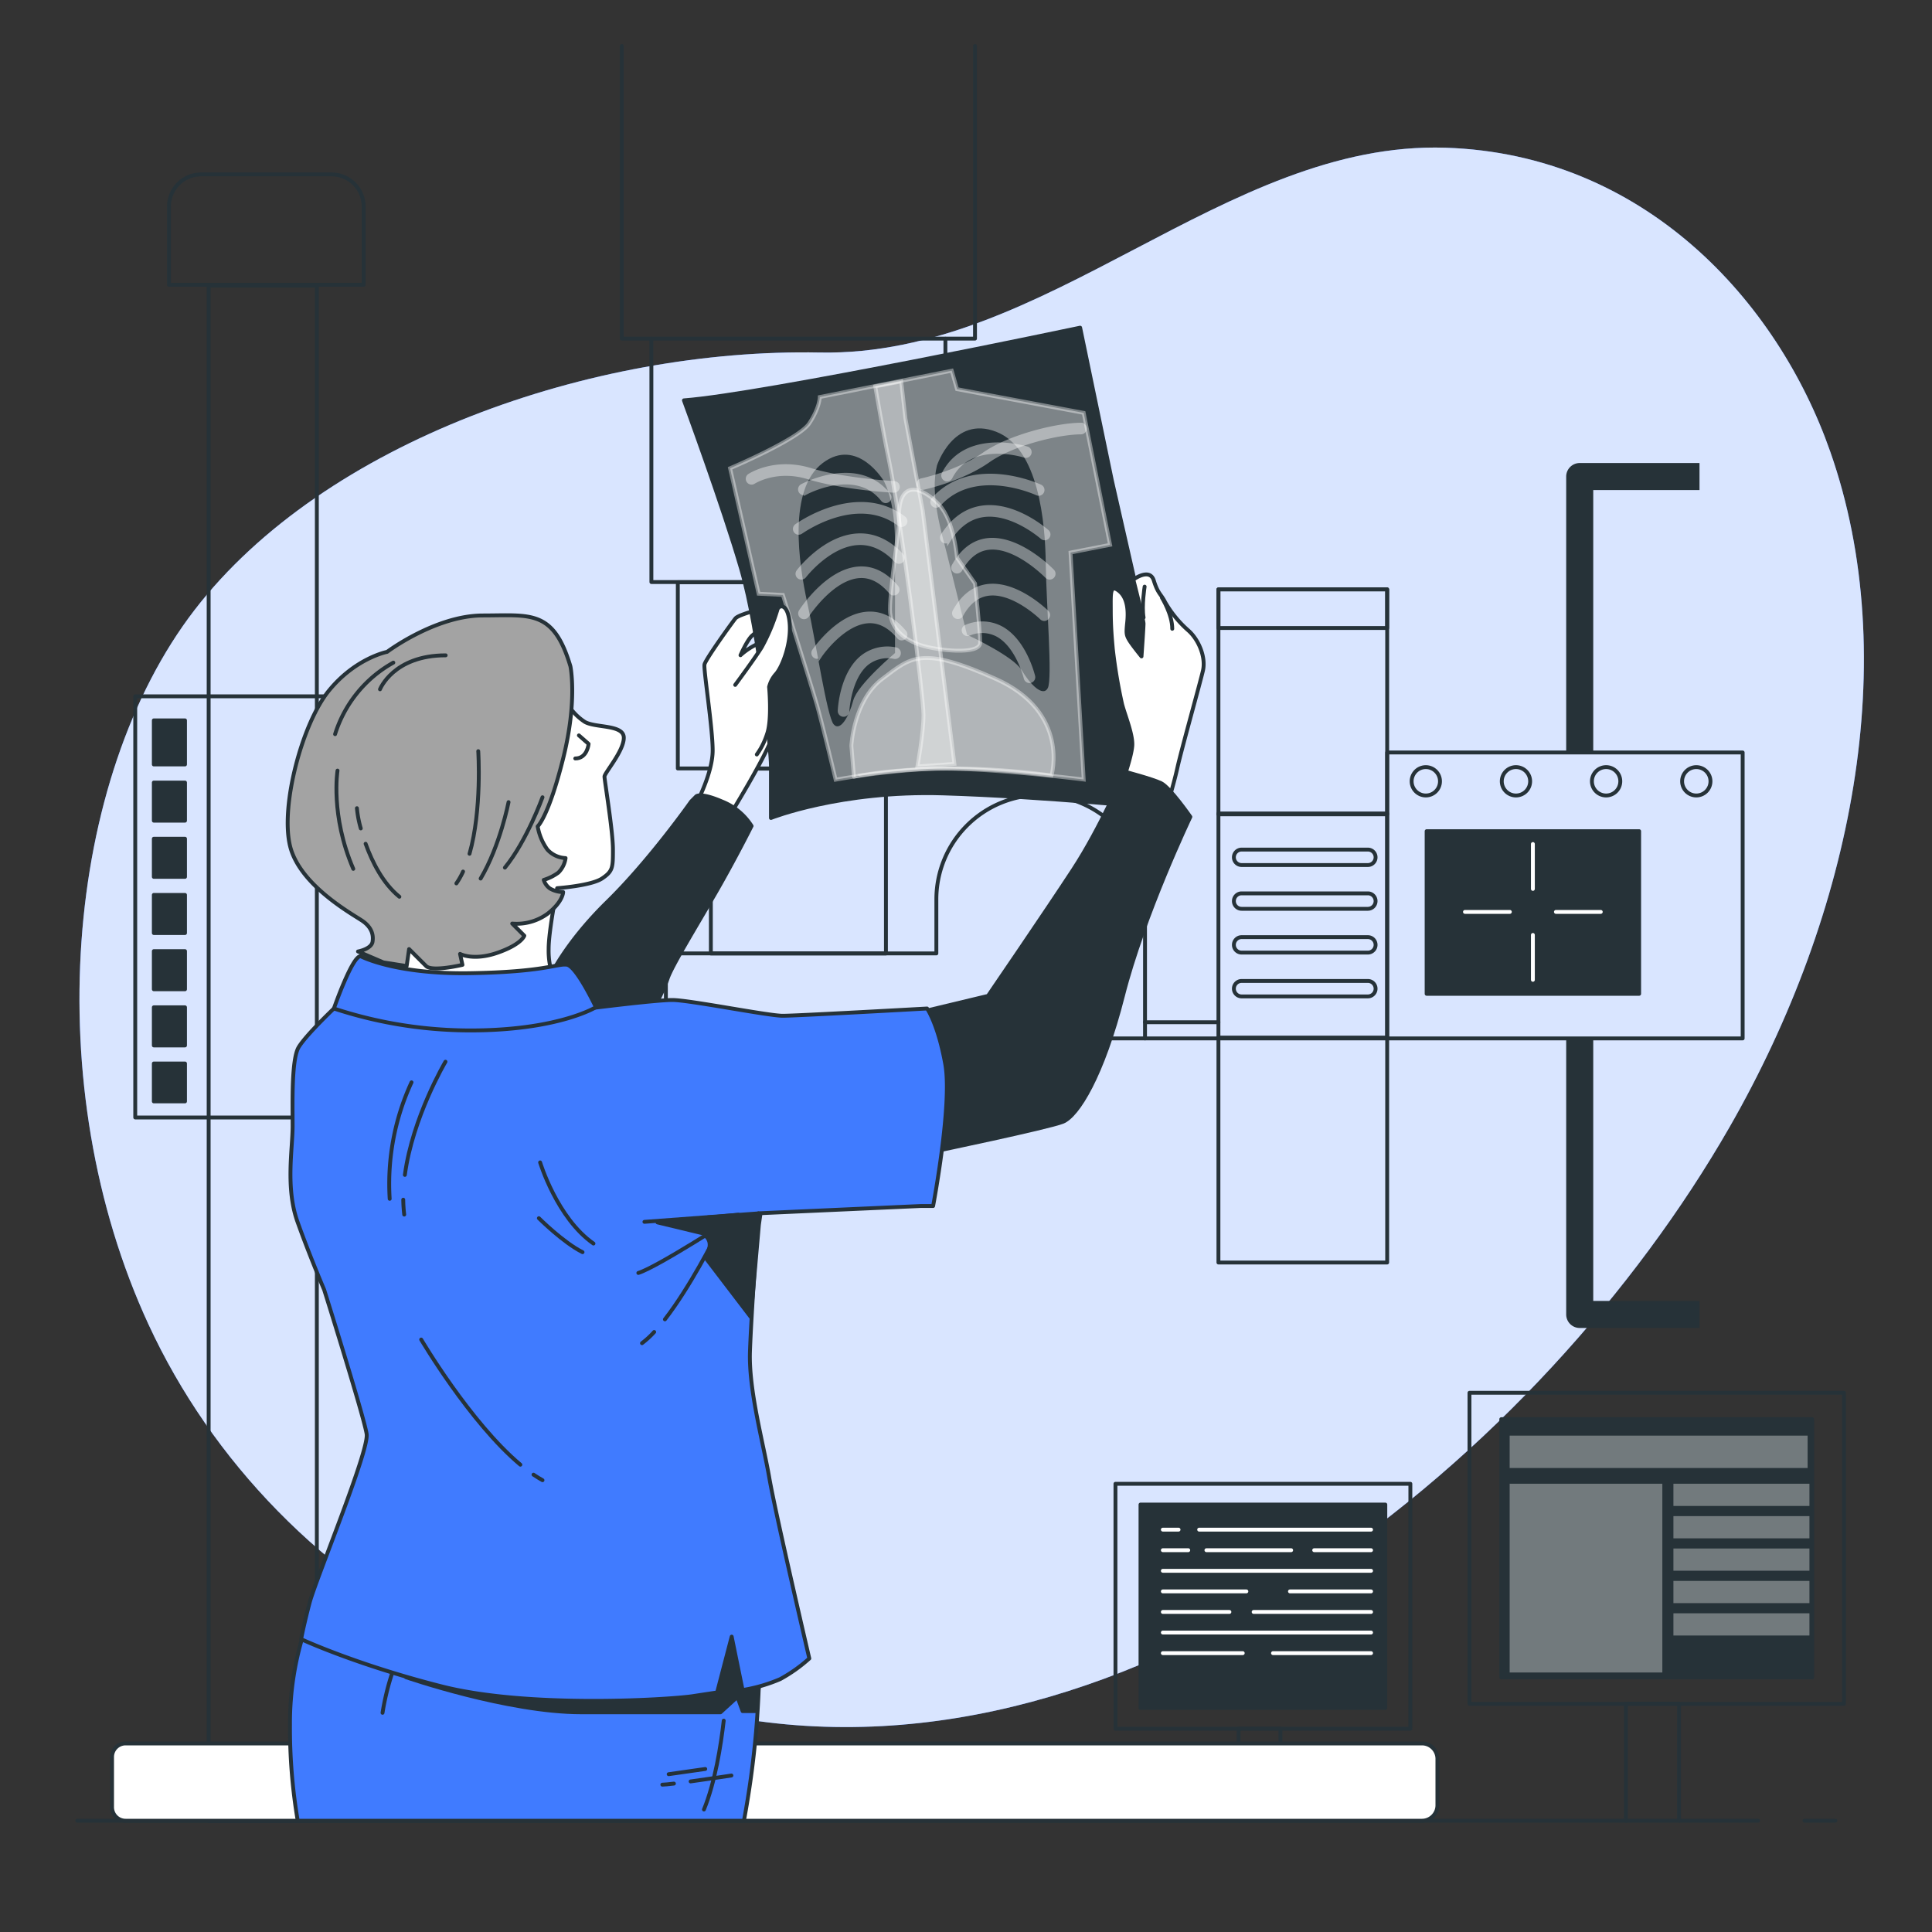 <svg xmlns="http://www.w3.org/2000/svg" viewBox="0 0 500 500"><rect x="0" y="0" width="500" height="500" fill="#333333" stroke="none"/><g id="freepik--background-simple--inject-42"><path d="M188.76,444.23c105.5,19.45,210.48-68.29,258.77-152.41,32.09-55.9,44.87-121.51,26.15-174.9C460,77.8,425.44,39.9,374.12,38.23c-57.2-1.85-103.24,54.14-162,53S84,114.19,50.37,157.84,9.88,281.1,38.48,342.86c16.31,35.21,45.18,65.37,82.71,83.68,20.63,10,42.92,12.91,66.28,17.44Z" style="fill:#407BFF"></path><path d="M188.76,444.23c105.5,19.45,210.48-68.29,258.77-152.41,32.09-55.9,44.87-121.51,26.15-174.9C460,77.8,425.44,39.9,374.12,38.23c-57.2-1.85-103.24,54.14-162,53S84,114.19,50.37,157.84,9.88,281.1,38.48,342.86c16.31,35.21,45.18,65.37,82.71,83.68,20.63,10,42.92,12.91,66.28,17.44Z" style="fill:#fff;opacity:0.8"></path></g><g id="freepik--Devices--inject-42"><rect x="54" y="73.93" width="28" height="397.38" style="fill:none;stroke:#263238;stroke-linecap:round;stroke-linejoin:round"></rect><rect x="35" y="180.2" width="66" height="109" style="fill:none;stroke:#263238;stroke-linecap:round;stroke-linejoin:round"></rect><rect x="39.81" y="231.6" width="8.07" height="9.87" style="fill:#263238;stroke:#263238;stroke-linecap:round;stroke-linejoin:round"></rect><rect x="39.81" y="260.69" width="8.07" height="9.87" style="fill:#263238;stroke:#263238;stroke-linecap:round;stroke-linejoin:round"></rect><rect x="39.81" y="246.15" width="8.07" height="9.87" style="fill:#263238;stroke:#263238;stroke-linecap:round;stroke-linejoin:round"></rect><rect x="39.81" y="186.43" width="8.07" height="11.41" style="fill:#263238;stroke:#263238;stroke-linecap:round;stroke-linejoin:round"></rect><rect x="39.81" y="217.06" width="8.07" height="9.87" style="fill:#263238;stroke:#263238;stroke-linecap:round;stroke-linejoin:round"></rect><rect x="39.81" y="275.23" width="8.07" height="9.81" style="fill:#263238;stroke:#263238;stroke-linecap:round;stroke-linejoin:round"></rect><rect x="39.81" y="202.52" width="8.07" height="9.87" style="fill:#263238;stroke:#263238;stroke-linecap:round;stroke-linejoin:round"></rect><path d="M52,45.14H85.8a8.31,8.31,0,0,1,8.31,8.31V73.71a0,0,0,0,1,0,0H43.73a0,0,0,0,1,0,0V53.45A8.31,8.31,0,0,1,52,45.14Z" style="fill:none;stroke:#263238;stroke-linecap:round;stroke-linejoin:round"></path><polyline points="244.67 87.67 244.67 150.63 168.58 150.63 168.58 87.67" style="fill:none;stroke:#263238;stroke-linecap:round;stroke-linejoin:round"></polyline><polyline points="252.33 11.9 252.33 87.63 160.92 87.63 160.92 11.9" style="fill:none;stroke:#263238;stroke-linecap:round;stroke-linejoin:round"></polyline><rect x="175.42" y="150.69" width="62.41" height="48.19" style="fill:none;stroke:#263238;stroke-linecap:round;stroke-linejoin:round"></rect><rect x="183.97" y="198.93" width="45.31" height="47.82" style="fill:none;stroke:#263238;stroke-linecap:round;stroke-linejoin:round"></rect><path d="M269.33,205.74a27,27,0,0,0-27,27v14h-70v22h124v-36A27,27,0,0,0,269.33,205.74Z" style="fill:none;stroke:#263238;stroke-linecap:round;stroke-linejoin:round"></path><path d="M412.33,194.9h-7V123.33a3.5,3.5,0,0,1,3.5-3.5h31v7H412.33Z" style="fill:#263238"></path><path d="M412.33,268.61h-7v71.57a3.5,3.5,0,0,0,3.5,3.5h31v-7H412.33Z" style="fill:#263238"></path><rect x="359" y="194.74" width="92" height="74" style="fill:none;stroke:#263238;stroke-linecap:round;stroke-linejoin:round"></rect><rect x="315.33" y="210.53" width="43.67" height="58.21" style="fill:none;stroke:#263238;stroke-linecap:round;stroke-linejoin:round"></rect><rect x="315.33" y="152.53" width="43.67" height="58.21" style="fill:none;stroke:#263238;stroke-linecap:round;stroke-linejoin:round"></rect><rect x="315.33" y="268.53" width="43.67" height="58.21" style="fill:none;stroke:#263238;stroke-linecap:round;stroke-linejoin:round"></rect><rect x="315.33" y="152.53" width="43.67" height="10" style="fill:none;stroke:#263238;stroke-linecap:round;stroke-linejoin:round"></rect><line x1="315.33" y1="268.74" x2="296.33" y2="268.74" style="fill:none;stroke:#263238;stroke-linecap:round;stroke-linejoin:round"></line><line x1="315.33" y1="264.55" x2="296.33" y2="264.55" style="fill:none;stroke:#263238;stroke-linecap:round;stroke-linejoin:round"></line><path d="M354,223.87H321.33a2,2,0,0,1,0-4H354a2,2,0,0,1,0,4Z" style="fill:none;stroke:#263238;stroke-miterlimit:10"></path><path d="M354,235.2H321.33a2,2,0,0,1,0-4H354a2,2,0,0,1,0,4Z" style="fill:none;stroke:#263238;stroke-miterlimit:10"></path><path d="M354,246.53H321.33a2,2,0,0,1,0-4H354a2,2,0,0,1,0,4Z" style="fill:none;stroke:#263238;stroke-miterlimit:10"></path><path d="M354,257.87H321.33a2,2,0,0,1,0-4H354a2,2,0,0,1,0,4Z" style="fill:none;stroke:#263238;stroke-miterlimit:10"></path><circle cx="369" cy="202.2" r="3.67" style="fill:none;stroke:#263238;stroke-miterlimit:10"></circle><path d="M396,202.2a3.67,3.67,0,1,1-3.67-3.67A3.67,3.67,0,0,1,396,202.2Z" style="fill:none;stroke:#263238;stroke-miterlimit:10"></path><path d="M419.33,202.2a3.67,3.67,0,1,1-3.66-3.67A3.66,3.66,0,0,1,419.33,202.2Z" style="fill:none;stroke:#263238;stroke-miterlimit:10"></path><circle cx="439" cy="202.2" r="3.67" style="fill:none;stroke:#263238;stroke-miterlimit:10"></circle><polyline points="269.33 205.74 269.33 159.2 238.33 159.2" style="fill:none;stroke:#263238;stroke-linejoin:round;stroke-width:3px"></polyline><rect x="369.21" y="215.11" width="55" height="42.09" style="fill:#263238;stroke:#263238;stroke-linecap:round;stroke-linejoin:round"></rect><line x1="396.71" y1="218.43" x2="396.71" y2="230.05" style="fill:none;stroke:#fff;stroke-linecap:round;stroke-linejoin:round"></line><line x1="396.71" y1="241.96" x2="396.71" y2="253.58" style="fill:none;stroke:#fff;stroke-linecap:round;stroke-linejoin:round"></line><line x1="414.28" y1="236" x2="402.67" y2="236" style="fill:none;stroke:#fff;stroke-linecap:round;stroke-linejoin:round"></line><line x1="390.75" y1="236" x2="379.13" y2="236" style="fill:none;stroke:#fff;stroke-linecap:round;stroke-linejoin:round"></line><rect x="288.68" y="384" width="76.32" height="63.39" style="fill:none;stroke:#263238;stroke-linecap:round;stroke-linejoin:round"></rect><rect x="295.16" y="389.38" width="63.36" height="52.63" style="fill:#263238;stroke:#263238;stroke-linecap:round;stroke-linejoin:round"></rect><line x1="310.34" y1="395.87" x2="354.83" y2="395.87" style="fill:none;stroke:#fff;stroke-linecap:round;stroke-linejoin:round"></line><line x1="300.94" y1="395.87" x2="305.01" y2="395.87" style="fill:none;stroke:#fff;stroke-linecap:round;stroke-linejoin:round"></line><line x1="340.11" y1="401.19" x2="354.83" y2="401.19" style="fill:none;stroke:#fff;stroke-linecap:round;stroke-linejoin:round"></line><line x1="312.22" y1="401.19" x2="334.15" y2="401.19" style="fill:none;stroke:#fff;stroke-linecap:round;stroke-linejoin:round"></line><line x1="300.94" y1="401.19" x2="307.52" y2="401.19" style="fill:none;stroke:#fff;stroke-linecap:round;stroke-linejoin:round"></line><line x1="300.94" y1="406.52" x2="354.83" y2="406.52" style="fill:none;stroke:#fff;stroke-linecap:round;stroke-linejoin:round"></line><line x1="333.84" y1="411.85" x2="354.83" y2="411.85" style="fill:none;stroke:#fff;stroke-linecap:round;stroke-linejoin:round"></line><line x1="300.94" y1="411.85" x2="322.56" y2="411.85" style="fill:none;stroke:#fff;stroke-linecap:round;stroke-linejoin:round"></line><line x1="324.44" y1="417.17" x2="354.83" y2="417.17" style="fill:none;stroke:#fff;stroke-linecap:round;stroke-linejoin:round"></line><line x1="300.94" y1="417.17" x2="318.17" y2="417.17" style="fill:none;stroke:#fff;stroke-linecap:round;stroke-linejoin:round"></line><line x1="300.94" y1="422.5" x2="354.83" y2="422.5" style="fill:none;stroke:#fff;stroke-linecap:round;stroke-linejoin:round"></line><line x1="329.45" y1="427.83" x2="354.83" y2="427.83" style="fill:none;stroke:#fff;stroke-linecap:round;stroke-linejoin:round"></line><line x1="300.94" y1="427.83" x2="321.62" y2="427.83" style="fill:none;stroke:#fff;stroke-linecap:round;stroke-linejoin:round"></line><polyline points="320.55 471.2 320.55 447.37 331.38 447.37 331.38 471.18" style="fill:none;stroke:#263238;stroke-linecap:round;stroke-linejoin:round"></polyline><rect x="380.3" y="360.45" width="96.93" height="80.51" style="fill:none;stroke:#263238;stroke-linecap:round;stroke-linejoin:round"></rect><rect x="388.53" y="367.28" width="80.47" height="66.84" style="fill:#263238;stroke:#263238;stroke-linecap:round;stroke-linejoin:round"></rect><rect x="390.7" y="383.99" width="39.51" height="48.85" style="fill:#fff;opacity:0.35"></rect><rect x="433.08" y="383.99" width="35.2" height="5.75" style="fill:#fff;opacity:0.35"></rect><rect x="433.08" y="392.37" width="35.2" height="5.75" style="fill:#fff;opacity:0.35"></rect><rect x="433.08" y="400.75" width="35.2" height="5.75" style="fill:#fff;opacity:0.35"></rect><rect x="433.08" y="409.14" width="35.2" height="5.75" style="fill:#fff;opacity:0.35"></rect><rect x="433.08" y="417.52" width="35.2" height="5.75" style="fill:#fff;opacity:0.35"></rect><rect x="390.7" y="371.54" width="77.11" height="8.38" style="fill:#fff;opacity:0.35"></rect><polyline points="420.77 471.2 420.77 440.93 434.53 440.93 434.53 471.17" style="fill:none;stroke:#263238;stroke-linecap:round;stroke-linejoin:round"></polyline><line x1="467" y1="471.2" x2="475" y2="471.2" style="fill:none;stroke:#263238;stroke-linecap:round;stroke-linejoin:round"></line><line x1="20" y1="471.2" x2="455" y2="471.2" style="fill:none;stroke:#263238;stroke-linecap:round;stroke-linejoin:round"></line></g><g id="freepik--Bed--inject-42"><path d="M32.5,451.2H368a4,4,0,0,1,4,4v12a4,4,0,0,1-4,4H32.5a3.5,3.5,0,0,1-3.5-3.5v-13a3.5,3.5,0,0,1,3.5-3.5Z" style="fill:#fff;stroke:#263238;stroke-linecap:round;stroke-linejoin:round"></path></g><g id="freepik--Character--inject-42"><path d="M180.2,208s4.24-7.95,4.24-13.78-2.38-20.92-2.12-22.25,7.15-10.86,8-11.92,7.41-2.65,7.41-2.65l1.06,4a32.82,32.82,0,0,0-4.23,3.17c-1.33,1.33-2.92,5-2.92,5a17.79,17.79,0,0,1,5-3.18c2.38-.8,4.23-1.33,4.23-1.33v9.28s.53,9.53-.53,14.83S188.15,212,187.88,212.75,180.2,208,180.2,208Z" style="fill:#fff;stroke:#263238;stroke-linecap:round;stroke-linejoin:round"></path><path d="M177,103.61s10.07,27.28,14.84,43.71,7.68,47.15,7.68,50.86v13.51s18-7.16,44.5-6.36,57.75,4,57.75,4L297,165.06l-9.27-40.79L279.54,84.8S198,102,177,103.61Z" style="fill:#263238;stroke:#263238;stroke-linecap:round;stroke-linejoin:round"></path><path d="M212.16,102.75s0,2.73-2.73,6.83-20.49,11.61-20.49,11.61l7.39,32.47,6.27.31s7.52,23.9,8.88,28.68,4.78,19.13,4.78,19.13A204.05,204.05,0,0,1,240.17,199c13-.68,40.29,2.74,40.29,2.74L277.05,143l10.24-2-6.83-34.15-32.78-6.14-1.37-4.78Z" style="fill:#fff;stroke:#fff;stroke-miterlimit:10;opacity:0.4"></path><path d="M228.8,124.6S222,113,212.93,119.82s-6.23,26-4,36.2,5.1,29.37,6.8,31.41,4-2,5.09-6.14S231.63,169,231.63,169V147.82C231.63,141.68,232.2,131.43,228.8,124.6Z" style="fill:#263238"></path><g style="opacity:0.4"><path d="M206.7,137.89a1,1,0,0,1-.59-1.8c.15-.11,15.55-11.26,27.83-2a1,1,0,0,1-1.2,1.6c-11.1-8.34-25.3,1.95-25.45,2A1,1,0,0,1,206.7,137.89Z" style="fill:#fff;stroke:#fff;stroke-miterlimit:10"></path></g><g style="opacity:0.4"><path d="M207.38,149.5a1,1,0,0,1-.6-.2,1,1,0,0,1-.19-1.4c.27-.36,6.84-8.88,15.33-9.34,4.15-.23,8,1.51,11.46,5.16a1,1,0,0,1-1.45,1.38c-3-3.21-6.36-4.73-9.89-4.54-7.57.4-13.8,8.47-13.86,8.55A1,1,0,0,1,207.38,149.5Z" style="fill:#fff;stroke:#fff;stroke-miterlimit:10"></path></g><g style="opacity:0.4"><path d="M208.07,159.75a1,1,0,0,1-.54-.16,1,1,0,0,1-.3-1.38c.27-.43,6.88-10.57,15.06-11.1,3.56-.23,6.86,1.4,9.76,4.85a1,1,0,0,1-1.53,1.29c-2.47-2.94-5.2-4.33-8.1-4.14-7.17.45-13.45,10.08-13.51,10.18A1,1,0,0,1,208.07,159.75Z" style="fill:#fff;stroke:#fff;stroke-miterlimit:10"></path></g><g style="opacity:0.4"><path d="M211.48,170a1,1,0,0,1-.56-.17,1,1,0,0,1-.27-1.39c.26-.38,6.4-9.28,14-9.65,3.48-.18,6.64,1.44,9.44,4.79A1,1,0,0,1,234,165a1,1,0,0,1-1.41-.13c-2.37-2.84-5-4.21-7.8-4.08-6.63.33-12.4,8.7-12.46,8.79A1,1,0,0,1,211.48,170Z" style="fill:#fff;stroke:#fff;stroke-miterlimit:10"></path></g><g style="opacity:0.4"><path d="M218.31,185h0a1,1,0,0,1-1-1c0-.39.44-9.54,5.79-13.91a10.53,10.53,0,0,1,8.69-2.06,1,1,0,1,1-.32,2,8.63,8.63,0,0,0-7.1,1.64c-4.65,3.79-5.06,12.35-5.06,12.44A1,1,0,0,1,218.31,185Z" style="fill:#fff;stroke:#fff;stroke-miterlimit:10"></path></g><g style="opacity:0.4"><path d="M229.24,129.7a1,1,0,0,1-.79-.38c-6.9-8.79-19.77-1.86-19.9-1.79a1,1,0,0,1-1-1.76c.14-.08,14.49-7.8,22.44,2.31a1,1,0,0,1-.17,1.41A1,1,0,0,1,229.24,129.7Z" style="fill:#fff;stroke:#fff;stroke-miterlimit:10"></path></g><path d="M242.49,120.46s4.25-13,15.3-8.73,12.72,23.58,12.85,34.1,1.79,29.82.53,32.24-4.61-1-6.77-4.65-14.13-9.15-14.13-9.15-3.63-14.58-5.11-20.55S240.62,128,242.49,120.46Z" style="fill:#263238"></path><g style="opacity:0.4"><path d="M242.26,130.9a1,1,0,0,1-.67-.26,1,1,0,0,1-.07-1.41c10.28-11.4,27.53-3.42,27.7-3.34a1,1,0,1,1-.85,1.81c-.16-.08-16.09-7.42-25.36,2.87A1,1,0,0,1,242.26,130.9Z" style="fill:#fff;stroke:#fff;stroke-miterlimit:10"></path></g><g style="opacity:0.4"><path d="M244.77,140.15a1,1,0,0,1-.53-.15,1,1,0,0,1-.31-1.38c2.69-4.25,6.14-6.69,10.25-7.27,8.43-1.18,16.5,5.92,16.84,6.22a1,1,0,0,1,.08,1.42,1,1,0,0,1-1.41.08c-.07-.07-7.73-6.79-15.24-5.74-3.5.5-6.47,2.63-8.83,6.36A1,1,0,0,1,244.77,140.15Z" style="fill:#fff;stroke:#fff;stroke-miterlimit:10"></path></g><g style="opacity:0.4"><path d="M271.65,149.5a1,1,0,0,1-.72-.3c-.08-.08-8.07-8.32-15.21-7.4-2.89.37-5.3,2.26-7.16,5.62a1,1,0,1,1-1.75-1c2.19-3.94,5.1-6.18,8.65-6.64,8.12-1,16.56,7.63,16.92,8a1,1,0,0,1,0,1.42A1,1,0,0,1,271.65,149.5Z" style="fill:#fff;stroke:#fff;stroke-miterlimit:10"></path></g><g style="opacity:0.4"><path d="M270.27,160.21a1,1,0,0,1-.7-.28c-.08-.08-7.37-7.19-13.92-6.23-2.78.4-5.09,2.26-6.87,5.5a1,1,0,1,1-1.75-1c2.1-3.83,4.9-6,8.34-6.52,7.55-1.1,15.28,6.46,15.6,6.78a1,1,0,0,1,0,1.42A1,1,0,0,1,270.27,160.21Z" style="fill:#fff;stroke:#fff;stroke-miterlimit:10"></path></g><g style="opacity:0.4"><path d="M266.45,176.27a1,1,0,0,1-1-.77c0-.08-2.06-8.4-7.36-11.23a8.55,8.55,0,0,0-7.28-.25,1,1,0,1,1-.69-1.87,10.47,10.47,0,0,1,8.92.36c6.09,3.26,8.27,12.15,8.36,12.53a1,1,0,0,1-.74,1.2Z" style="fill:#fff;stroke:#fff;stroke-miterlimit:10"></path></g><g style="opacity:0.4"><path d="M245.1,124.08a.91.91,0,0,1-.45-.11,1,1,0,0,1-.44-1.34c5.86-11.45,21.43-6.63,21.58-6.58a1,1,0,0,1,.65,1.26,1,1,0,0,1-1.26.65c-.57-.19-14.1-4.36-19.18,5.58A1,1,0,0,1,245.1,124.08Z" style="fill:#fff;stroke:#fff;stroke-miterlimit:10"></path></g><g style="opacity:0.4"><path d="M231.29,127h0c-.54,0-13.21-.73-22.1-3.46-8.33-2.56-14.12,1.2-14.18,1.24a1,1,0,0,1-1.11-1.66c.27-.18,6.65-4.33,15.88-1.49,8.66,2.66,21.48,3.36,21.61,3.37a1,1,0,0,1-.05,2Z" style="fill:#fff;stroke:#fff;stroke-miterlimit:10"></path></g><g style="opacity:0.4"><path d="M238.8,126.28a1,1,0,0,1-.21-2c.09,0,9.45-2.07,16-6.67,6.81-4.77,19.24-7.7,25.16-7.7a1,1,0,0,1,0,2c-5.65,0-17.53,2.79-24,7.33-6.91,4.85-16.35,6.91-16.75,7A.75.75,0,0,1,238.8,126.28Z" style="fill:#fff;stroke:#fff;stroke-miterlimit:10"></path></g><path d="M226.51,100s2.12,12.33,3.41,18.44C233,133,239,180.21,239,185s-1.57,13.36-1.57,13.36l9.57-.67-8.2-65.57-4.47-23.78-1.09-9.63Z" style="fill:#fff;stroke:#fff;stroke-miterlimit:10;opacity:0.4"></path><path d="M232.74,135.65s-2.41,16.68-2.41,22,4,8,8,9.33,15.34,2.67,15.34-.66S252.33,151,252.33,151l-4.66-6.66s-.67-9.45-4.66-13.76S231.81,123,232.74,135.65Z" style="fill:#fff;stroke:#fff;stroke-miterlimit:10;opacity:0.4"></path><path d="M272.13,200.69s4.87-16.36-14.46-25-21.87-5.63-29.34,0-8,17.33-8,17.33l.67,8S240.89,196.45,272.13,200.69Z" style="fill:#fff;stroke:#fff;stroke-miterlimit:10;opacity:0.4"></path><path d="M142.06,253.27s4-9,15.1-19.86,21.72-26,21.72-26l1.32-1.33s1.06-1.06,6.62,1.33a16.14,16.14,0,0,1,7.69,6.35s-4.24,8.48-9.28,17.22-11.39,19.08-12.45,22.25-3.7,8-4,8.75-13.77,4.23-20.93,2.64S138.08,259.37,142.06,253.27Z" style="fill:#263238;stroke:#263238;stroke-linecap:round;stroke-linejoin:round"></path><path d="M146.68,181.85a14.51,14.51,0,0,0,4.71,5c2.83,1.57,10.05.63,10.05,4.08s-5,9.11-5,10.05,2.19,14.12,2.19,18.83,0,5.65-2.82,7.54-11.62,2.51-11.62,2.51-2.2,11-2.2,15.7a20,20,0,0,0,1.26,7.53s-12.56,3.77-20.09,3.77-22.29-3.77-22.29-3.77,5.33-3.14,2.2-11.93S82.32,209.79,90.8,192.52s31.4-17.27,38.62-17S146.68,181.85,146.68,181.85Z" style="fill:#fff;stroke:#263238;stroke-linecap:round;stroke-linejoin:round"></path><path d="M149.82,190.32l2.51,2.2s-.31,3.77-3.45,3.77" style="fill:none;stroke:#263238;stroke-linecap:round;stroke-linejoin:round"></path><path d="M147.62,172.43s1.89,8.79-1.88,23.86-6.59,17.58-6.59,17.58a14.39,14.39,0,0,0,2.51,6,6.73,6.73,0,0,0,4.71,2.2,6.47,6.47,0,0,1-1.88,3.77,12.52,12.52,0,0,1-3.77,1.88,4.33,4.33,0,0,0,1.57,2.2,6.82,6.82,0,0,0,3.45.94s0,2.51-4.08,5.65a13.58,13.58,0,0,1-9.1,2.51l3.13,3.14s-.62,2.2-6.9,4.4-9.73.31-9.73.31l.62,2.83s-7.84,1.88-9.41.31l-4.4-4.39-.63,4.39-6-.94-6.59-2.83s3.45-.62,3.76-2.51-.31-3.76-2.51-5.33-16.32-9.11-18.84-19.47,3.14-31.71,10.05-40.18,15.07-10.05,15.07-10.05,12.56-9.42,24.8-9.42S143.23,157.67,147.62,172.43Z" style="fill:#a3a3a3;stroke:#263238;stroke-linecap:round;stroke-linejoin:round"></path><path d="M140.4,206.33s-4.08,11.31-9.73,18.21" style="fill:none;stroke:#263238;stroke-linecap:round;stroke-linejoin:round"></path><path d="M131.61,207.59s-2.19,11.3-7.22,19.78" style="fill:none;stroke:#263238;stroke-linecap:round;stroke-linejoin:round"></path><path d="M101.79,171.49A32.19,32.19,0,0,0,86.72,190" style="fill:none;stroke:#263238;stroke-linecap:round;stroke-linejoin:round"></path><path d="M98.34,178.39s3.45-8.79,17-8.79" style="fill:none;stroke:#263238;stroke-linecap:round;stroke-linejoin:round"></path><path d="M87.35,199.43S85.46,211,91.43,224.86" style="fill:none;stroke:#263238;stroke-linecap:round;stroke-linejoin:round"></path><path d="M94.62,218.36c1.72,4.79,4.51,10.3,8.74,13.72" style="fill:none;stroke:#263238;stroke-linecap:round;stroke-linejoin:round"></path><path d="M92.37,209.16a28.09,28.09,0,0,0,1,5.23" style="fill:none;stroke:#263238;stroke-linecap:round;stroke-linejoin:round"></path><path d="M119.84,225.56a19.16,19.16,0,0,1-1.73,3.06" style="fill:none;stroke:#263238;stroke-linecap:round;stroke-linejoin:round"></path><path d="M123.77,194.4s1,15.16-2.26,26.56" style="fill:none;stroke:#263238;stroke-linecap:round;stroke-linejoin:round"></path><path d="M190.27,177.25s5.3-7.15,6.89-9.8a50,50,0,0,0,4-9.54c.26-1.32,2.65-2.12,3.18,3.18s-1.86,11.39-3.45,13.25a7.82,7.82,0,0,0-1.85,3.44s.79,8.48-.53,12.18a18.62,18.62,0,0,1-2.65,5.3" style="fill:#fff;stroke:#263238;stroke-linecap:round;stroke-linejoin:round"></path><path d="M290.13,203.47s2.92-7.94,2.92-10.86-1.86-7.41-2.65-10.33A134.13,134.13,0,0,1,288,168c-.26-2.92-.53-5.83-.53-10.07s-.26-6.89,2.12-5,2.39,5.56,2.12,8.21-.26,3.18.53,4.5,3.18,4.24,3.18,4.24.53-7.41.53-8.47S293.31,150,293.31,150s4.24-3.18,5.3.26,1.85,3.44,2.91,5.56a28.87,28.87,0,0,0,6.1,7.42c2.64,2.38,4.5,6.89,3.7,10.33s-5.56,20.4-6.62,25.17-2.91,10.59-2.91,10.59Z" style="fill:#fff;stroke:#263238;stroke-linecap:round;stroke-linejoin:round"></path><path d="M300.73,154.73s2.65,4.24,2.65,8" style="fill:none;stroke:#263238;stroke-linecap:round;stroke-linejoin:round"></path><path d="M296.23,151.82s-.8,5-.27,8" style="fill:none;stroke:#263238;stroke-linecap:round;stroke-linejoin:round"></path><path d="M238.25,261.91l17.45-4.18s14.8-21.63,22-32.63S291,199.68,291,199.68s7.21,1.9,9.49,3,7.58,8.72,7.58,8.72-12.14,25.42-17.45,46.29-11.76,31.11-15.56,32.63S241.67,298,241.67,298,241.67,271,238.25,261.91Z" style="fill:#263238;stroke:#263238;stroke-linecap:round;stroke-linejoin:round"></path><path d="M79.05,421.25a77.93,77.93,0,0,0-4,25.12,143.83,143.83,0,0,0,2,24.83H192.53a236.49,236.49,0,0,0,4-45.62l-.29-7.8s-75.65-4.62-92.11-7.22-19.64-2.89-19.64-2.89Z" style="fill:#407BFF;stroke:#263238;stroke-linecap:round;stroke-linejoin:round"></path><path d="M105.07,434.06s26.23,9.08,45.4,9.08h36l4.37-4,1.35,3.7h3.36l3.37-24.89-13.12-1Z" style="fill:#263238;stroke:#263238;stroke-linecap:round;stroke-linejoin:round"></path><path d="M187.3,445.3c-.74,6.47-2.25,16-5.12,23" style="fill:none;stroke:#263238;stroke-linecap:round;stroke-linejoin:round"></path><path d="M187.94,438.19s-.07,1.14-.23,3" style="fill:none;stroke:#263238;stroke-linecap:round;stroke-linejoin:round"></path><path d="M101.34,433.46A65.78,65.78,0,0,0,99,443.27" style="fill:none;stroke:#263238;stroke-linecap:round;stroke-linejoin:round"></path><path d="M174.41,461.59c-1.43.17-2.54.28-3,.28" style="fill:none;stroke:#263238;stroke-linecap:round;stroke-linejoin:round"></path><path d="M189.29,459.5s-5.57.85-10.56,1.53" style="fill:none;stroke:#263238;stroke-linecap:round;stroke-linejoin:round"></path><line x1="182.52" y1="457.81" x2="173.05" y2="459.16" style="fill:none;stroke:#263238;stroke-linecap:round;stroke-linejoin:round"></line><path d="M86.41,261S79.19,267.87,77.3,271s-1.57,14.44-1.57,20.4-1.88,16,1.26,24.8,6.9,17.58,6.9,17.58,10.36,33,11,37.36S81.7,408.83,80.13,414.79s-2.2,9.42-2.2,9.42,14.13,6.59,36.42,12.24S172.43,439.91,179,439l6.59-1,3.77-14.44,2.82,13.82a41.41,41.41,0,0,0,9.74-2.83,39.39,39.39,0,0,0,7.53-5.34s-8.79-37.67-10.36-46.77-5.34-22.61-5-32.65,2.2-35.79,2.2-35.79l42.06-1.89h3.14s5-26.37,3.14-36.73S239.92,261,239.92,261s-33.59,1.88-37.36,1.88-24.17-4.08-28.56-4.08-21.67,2.2-21.67,2.2-16.64.63-33,.63a151.22,151.22,0,0,1-29.2-2.83Z" style="fill:#407BFF;stroke:#263238;stroke-linecap:round;stroke-linejoin:round"></path><path d="M104.36,310.48a37.71,37.71,0,0,0,.25,3.85" style="fill:none;stroke:#263238;stroke-linecap:round;stroke-linejoin:round"></path><path d="M115.29,274.77s-8.51,14.32-10.51,29.29" style="fill:none;stroke:#263238;stroke-linecap:round;stroke-linejoin:round"></path><path d="M106.5,280.11a62.6,62.6,0,0,0-5.65,30.14" style="fill:none;stroke:#263238;stroke-linecap:round;stroke-linejoin:round"></path><line x1="166.78" y1="316.21" x2="196.29" y2="314.02" style="fill:none;stroke:#263238;stroke-linecap:round;stroke-linejoin:round"></line><path d="M190,315s-19.78,12.87-24.8,14.44" style="fill:none;stroke:#263238;stroke-linecap:round;stroke-linejoin:round"></path><path d="M169.3,344.72a22.68,22.68,0,0,1-3.15,2.89" style="fill:none;stroke:#263238;stroke-linecap:round;stroke-linejoin:round"></path><path d="M185,320.3s-6.3,12.6-12.92,21.15" style="fill:none;stroke:#263238;stroke-linecap:round;stroke-linejoin:round"></path><path d="M139.78,300.83s4.39,14.44,13.81,21" style="fill:none;stroke:#263238;stroke-linecap:round;stroke-linejoin:round"></path><path d="M139.46,315.27s6.28,6.28,11.3,8.79" style="fill:none;stroke:#263238;stroke-linecap:round;stroke-linejoin:round"></path><path d="M138.07,381.64c.78.53,1.56,1,2.33,1.44" style="fill:none;stroke:#263238;stroke-linecap:round;stroke-linejoin:round"></path><path d="M109,346.67s12.65,21.48,25.67,32.39" style="fill:none;stroke:#263238;stroke-linecap:round;stroke-linejoin:round"></path><path d="M190.68,314.6l.4-.24-5.75.55-2.06.12v.08l-13.11,1.25,12.46,3,0,.52c.78.65,1.95,2.29-.12,5.51l11.81,15.47L196.4,317l.4-2.78Z" style="fill:#263238;stroke:#263238;stroke-linecap:round;stroke-linejoin:round"></path><path d="M93.31,247.46s8.79,4.71,28.26,4.4,22.6-2.52,25.11-2.2,7.54,11,7.54,11-9.11,5.65-30.45,6A113.17,113.17,0,0,1,86.41,261S91.12,247.46,93.31,247.46Z" style="fill:#407BFF;stroke:#263238;stroke-linecap:round;stroke-linejoin:round"></path></g></svg>